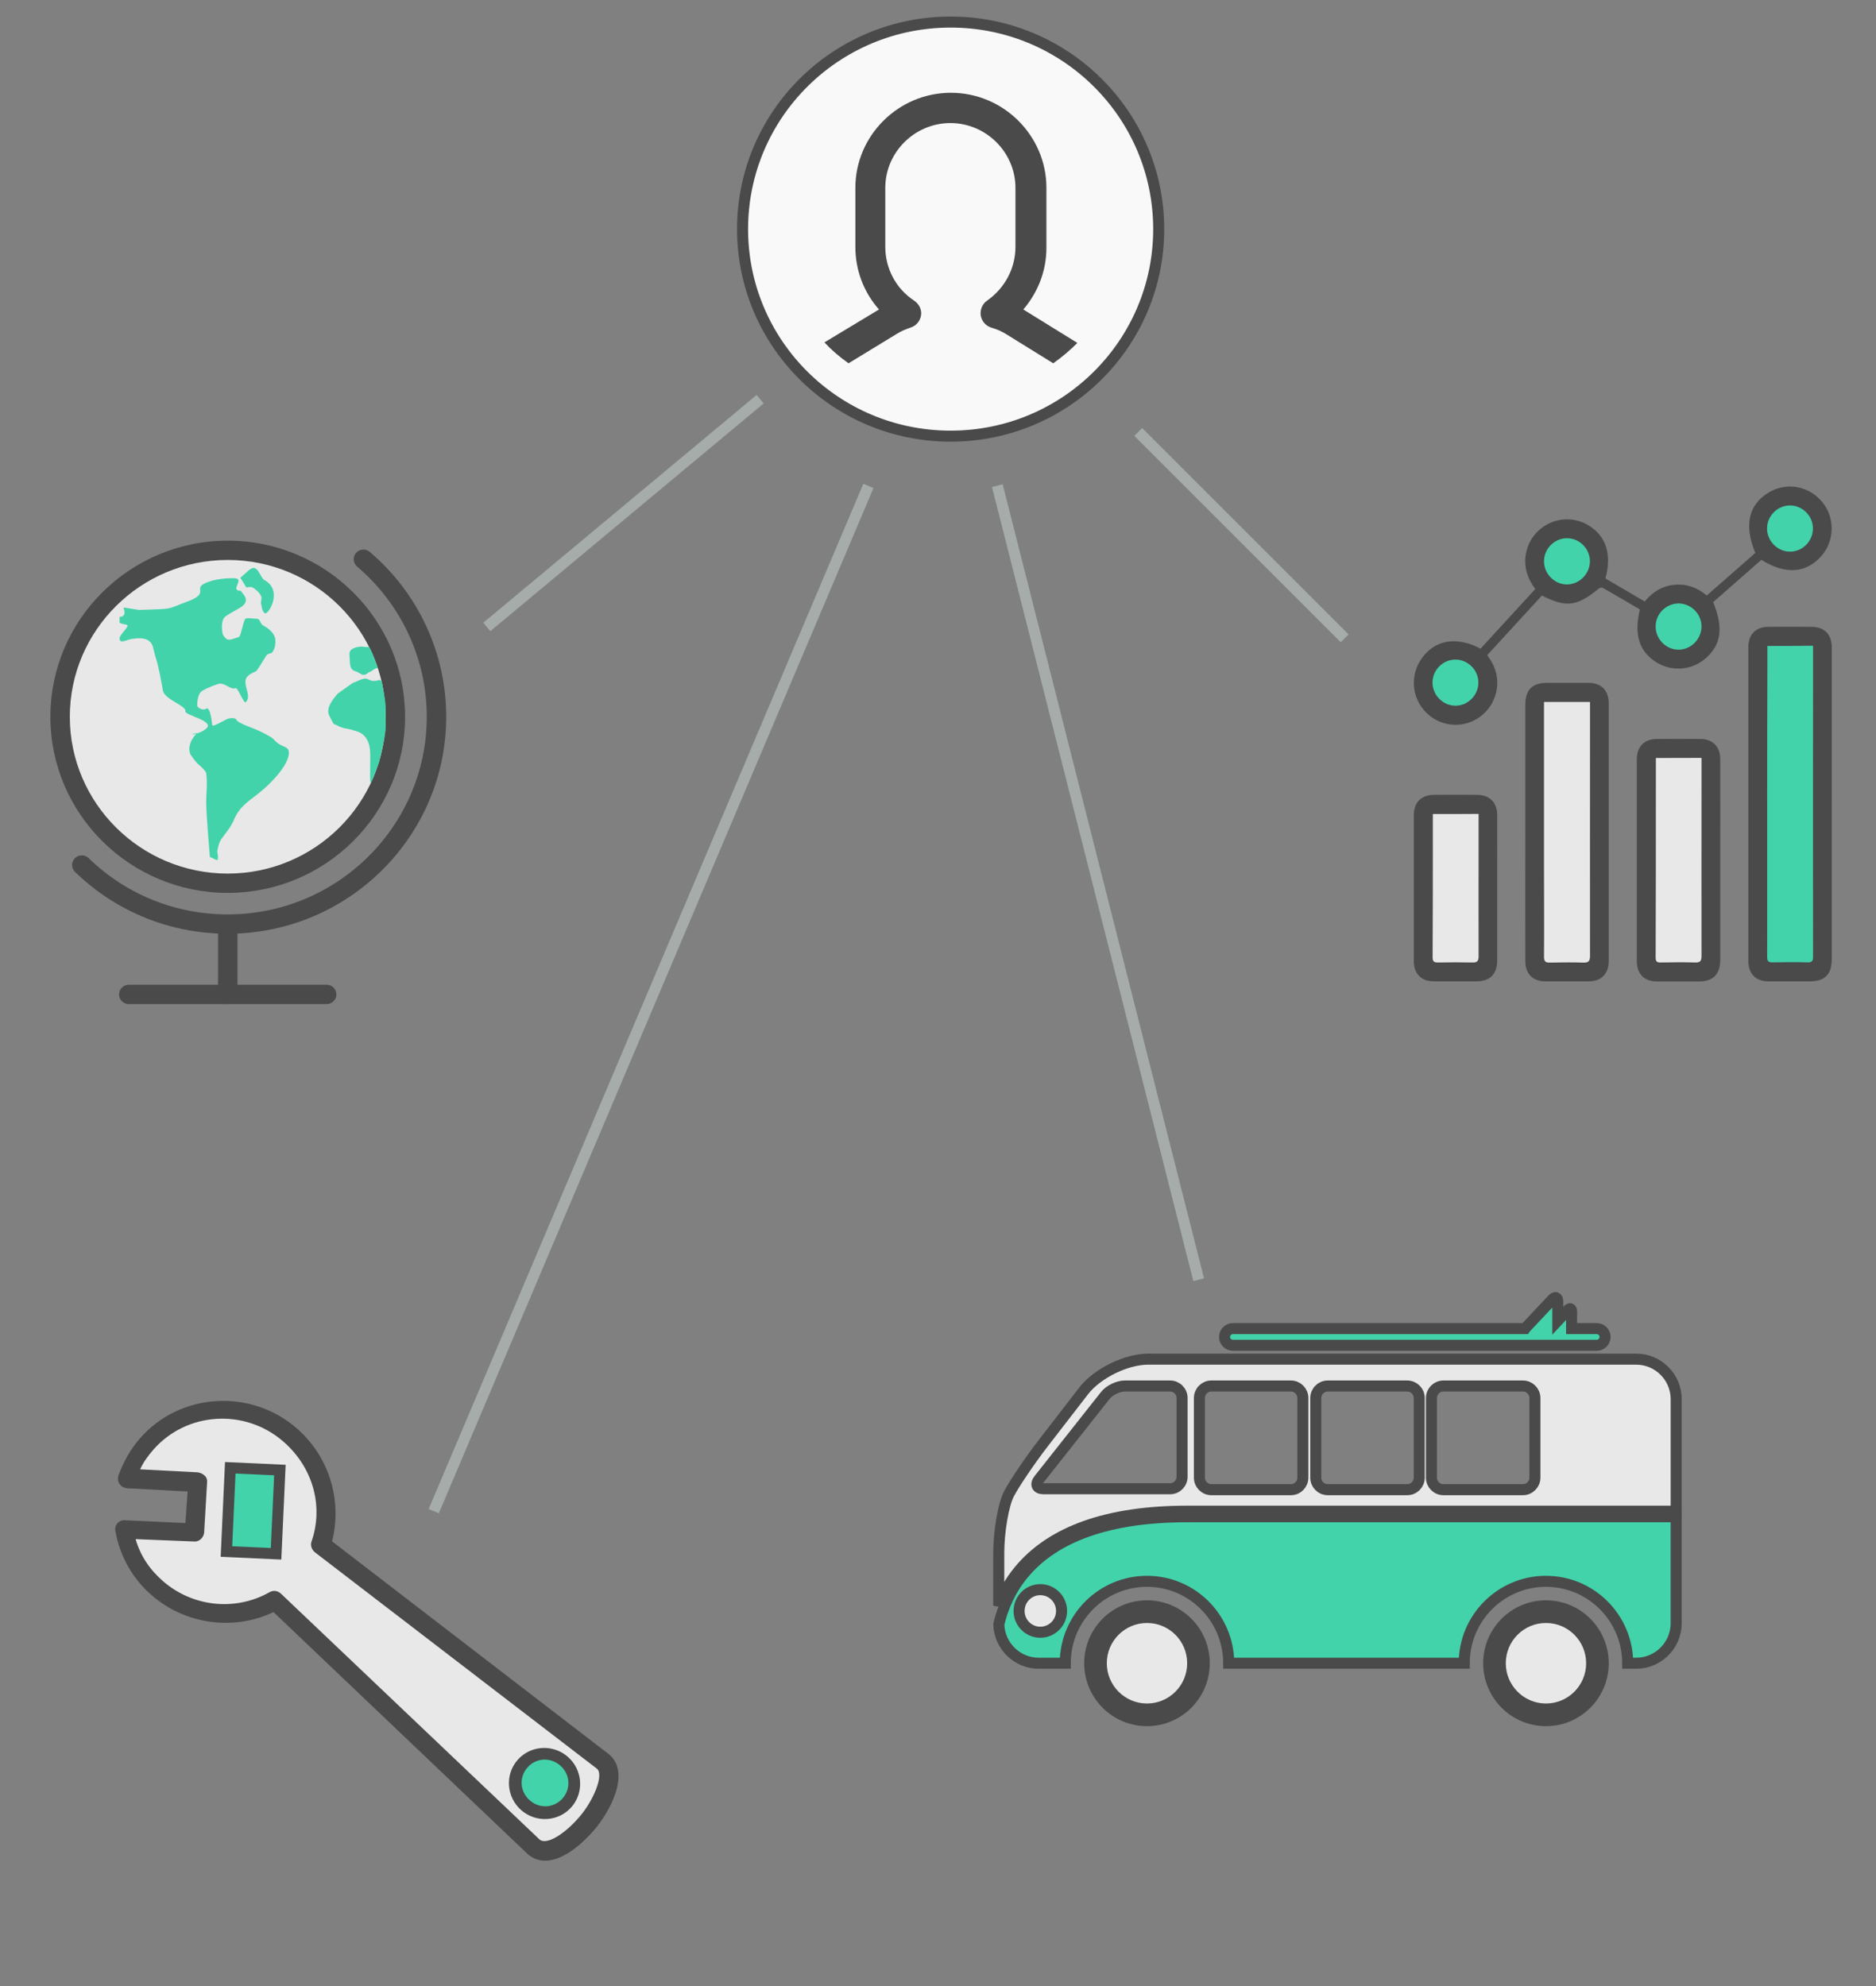 <?xml version="1.0" encoding="UTF-8" standalone="no"?>
<svg width="170px" height="180px" viewBox="0 0 170 180" version="1.1" xmlns="http://www.w3.org/2000/svg" xmlns:xlink="http://www.w3.org/1999/xlink">
    <rect x="0" y="0" width="170" height="180" fill="#808080" stroke="none"/>
    <!-- Generator: Sketch 40.3 (33839) - http://www.bohemiancoding.com/sketch -->
    <title>offer</title>
    <desc>Created with Sketch.</desc>
    <defs></defs>
    <g id="Page-1" stroke="none" stroke-width="1" fill="none" fill-rule="evenodd">
        <g id="offer">
            <g id="avatar-blue-copy-3" transform="translate(86, 21) scale(-1, 1) translate(-86, -21) translate(67, 2)">
                <ellipse id="Oval-3" stroke="#4A4A4A" fill="#F9F9F9" cx="18.855" cy="18.765" rx="18.855" ry="18.765"></ellipse>
                <path d="M23.683,28.228 C23.302,27.991 22.922,27.849 22.541,27.707 C22.018,27.565 21.638,27.139 21.543,26.618 C21.448,26.098 21.685,25.577 22.161,25.246 C23.826,24.157 24.777,22.311 24.777,20.371 L24.777,15.022 C24.777,11.803 22.113,9.153 18.879,9.153 C15.645,9.153 12.982,11.803 12.982,15.022 L12.982,20.371 C12.982,22.311 13.933,24.11 15.55,25.246 C15.978,25.53 16.216,26.098 16.121,26.618 C16.026,27.139 15.645,27.565 15.122,27.707 C14.646,27.849 14.218,28.038 13.838,28.275 L9.557,30.926 C8.749,30.358 8.036,29.742 7.37,29.08 L12.268,26.05 C10.937,24.488 10.176,22.548 10.176,20.465 L10.176,15.022 C10.176,10.289 14.076,6.408 18.832,6.408 C23.588,6.408 27.488,10.289 27.488,15.022 L27.488,20.371 C27.488,22.5 26.727,24.488 25.348,26.05 L30.294,29.032 C29.628,29.742 28.915,30.358 28.106,30.926 L23.683,28.228 Z" id="Shape-Copy-3" fill="#4A4A4A"></path>
            </g>
            <g id="Group-3" transform="translate(4, 49)">
                <g id="Group">
                    <path d="M16.637,31.925 C7.775,31.925 0.566,24.764 0.566,15.963 C0.566,7.161 7.775,0 16.637,0 C25.499,0 32.708,7.161 32.708,15.963 C32.708,24.765 25.498,31.925 16.637,31.925 L16.637,31.925 Z" id="Shape" fill="#4A4A4A"></path>
                    <path d="M16.637,1.75 C8.747,1.75 2.327,8.126 2.327,15.963 C2.327,23.799 8.747,30.175 16.637,30.175 C24.527,30.175 30.946,23.799 30.946,15.963 C30.946,8.126 24.527,1.75 16.637,1.75 L16.637,1.75 Z" id="Path" fill="#E8E8E8"></path>
                    <path d="M16.639,35.626 C11.433,35.626 6.517,33.636 2.797,30.022 C2.449,29.684 2.443,29.13 2.783,28.785 C3.124,28.439 3.682,28.434 4.029,28.771 C7.418,32.063 11.896,33.876 16.639,33.876 C26.584,33.876 34.673,25.84 34.673,15.963 C34.673,10.722 32.372,5.76 28.359,2.349 C27.99,2.034 27.946,1.482 28.263,1.115 C28.581,0.748 29.137,0.706 29.505,1.019 C33.91,4.763 36.435,10.21 36.435,15.963 C36.435,26.805 27.554,35.626 16.639,35.626 L16.639,35.626 Z" id="Shape" fill="#4A4A4A"></path>
                    <path d="M16.638,42 C16.151,42 15.757,41.609 15.757,41.125 L15.757,35.119 C15.757,34.635 16.151,34.244 16.638,34.244 C17.124,34.244 17.519,34.635 17.519,35.119 L17.519,41.125 C17.519,41.609 17.124,42 16.638,42 L16.638,42 Z" id="Shape" fill="#4A4A4A"></path>
                    <path d="M25.603,42 L7.671,42 C7.185,42 6.79,41.609 6.79,41.125 C6.79,40.641 7.185,40.25 7.671,40.25 L25.602,40.25 C26.089,40.25 26.483,40.641 26.483,41.125 C26.483,41.609 26.089,42 25.603,42 L25.603,42 Z" id="Shape" fill="#4A4A4A"></path>
                </g>
                <g id="Group-2" transform="translate(6.781, 2.27)" fill="#42D3AA">
                    <path d="M6.192,3.253 C4.135,4.013 5.101,3.885 1.892,4.008 C1.681,4.016 0.617,3.794 0.402,3.794 C0.402,3.794 0.79,4.64 0.053,4.64 C0.053,4.64 0.065,5.018 0.053,5.14 C0.038,5.286 0.831,5.304 0.79,5.434 C0.68,5.78 0.018,6.314 0.053,6.62 C0.114,7.16 0.79,6.62 1.341,6.62 C1.341,6.62 2.172,6.456 2.655,6.77 C3.137,7.084 3.052,7.442 3.343,8.367 C3.603,9.192 3.813,10.381 3.986,11.328 C4.132,12.125 6.138,12.709 6.017,13.187 C5.922,13.562 8.746,14.065 7.902,14.765 C7.104,15.428 6.011,15.326 7.089,15.161 C7.089,15.161 6.188,15.965 6.412,16.936 C6.474,17.206 7.089,17.908 7.089,17.908 C7.089,17.908 7.857,18.528 7.902,18.818 C8.041,19.717 7.902,20.746 7.902,21.353 C7.902,22.572 8.241,26.413 8.241,26.413 C8.308,26.377 8.807,26.718 8.903,26.672 C9.062,26.596 8.903,25.917 8.903,25.917 C8.903,25.917 9.017,25.138 9.256,24.806 C9.687,24.204 10.109,23.748 10.417,23.031 C10.938,21.819 11.691,21.388 12.636,20.646 C13.901,19.653 15.419,17.979 15.397,16.936 C15.384,16.303 14.773,16.508 14.173,15.9 C13.846,15.569 14.01,15.655 13.089,15.161 C12.169,14.667 10.794,14.344 10.598,13.906 C10.549,13.795 10.049,13.779 9.782,13.906 C9.421,14.076 8.463,14.672 8.445,14.43 C8.413,13.999 8.24,12.736 7.902,12.962 C7.564,13.187 7.084,12.828 7.089,12.679 C7.095,12.518 7.087,11.612 7.564,11.328 C7.937,11.106 8.431,10.909 8.963,10.729 C9.594,10.516 10.003,11.273 10.598,11.102 C10.759,11.055 11.323,12.505 11.465,12.377 C11.585,12.27 11.558,12.333 11.654,12.093 C11.827,11.661 11.413,11.016 11.465,10.408 C11.512,9.862 12.373,9.615 12.425,9.561 C12.597,9.386 13.026,8.678 13.324,8.193 C13.509,7.893 13.813,7.984 13.895,7.857 C14.195,7.391 14.174,7.053 14.173,6.77 C14.17,6.18 13.576,5.677 13.089,5.434 C12.763,5.271 12.853,4.799 12.425,4.804 C12.109,4.809 11.763,4.703 11.465,4.804 C11.307,4.858 11.044,6.397 10.879,6.454 C9.988,6.76 9.807,6.88 9.432,6.266 C9.355,6.141 9.178,4.996 9.602,4.64 C9.803,4.47 10.299,4.185 10.879,3.864 C12.124,3.175 11.125,2.51 11.05,2.279 C9.949,2.279 11.519,1.135 10.417,1.135 C9.923,1.135 8.693,1.144 7.724,1.629 C6.755,2.115 8.249,2.493 6.192,3.253 Z" id="Path-10"></path>
                    <path d="M11.541,1.968 C11.541,1.968 11.967,1.884 12.105,1.968 C12.347,2.116 12.705,2.384 12.894,2.779 C12.986,2.97 12.776,3.436 12.894,3.508 C12.937,3.534 12.894,4.035 13.195,4.301 C13.496,4.567 14.919,2.264 13.195,1.312 C12.746,1.063 12.6,-0.271 11.803,0.384 L11.004,1.094" id="Path-11"></path>
                    <path d="M19.81,11.602 C19.525,11.969 18.688,12.834 19.059,13.592 C19.582,14.664 19.485,14.318 19.623,14.4 C20.329,14.825 20.853,14.76 21.203,14.907 C21.475,15.023 22.509,15.054 22.741,16.6 C22.839,17.256 22.659,20.042 22.855,19.625 C23.051,19.208 23.165,18.913 23.344,18.393 C23.621,17.584 23.474,18.251 23.688,17.307 C23.903,16.363 24.015,15.85 24.015,15.85 C24.015,15.85 24.093,15.444 24.161,14.907 C24.181,14.754 24.161,13.772 24.161,13.772 L24.161,12.702 C24.161,12.515 24.045,11.705 23.933,11.212 C23.873,10.946 23.87,10.523 23.762,10.444 C23.495,10.251 23.618,10.449 23.051,10.444 C22.703,10.441 22.542,10.184 22.23,10.238 C21.752,10.321 21.566,10.527 21.203,10.615" id="Path-12"></path>
                    <path d="M23.443,9.273 C23.132,9.293 22.957,9.561 22.691,9.644 C22.514,9.699 22.42,9.933 22.1,9.89 C21.937,9.869 21.718,9.649 21.392,9.557 C21.01,9.448 20.937,9.11 20.919,8.615 C20.907,8.292 20.804,7.801 21.049,7.611 C21.279,7.433 21.78,7.263 22.294,7.365 C22.394,7.385 22.422,7.37 22.575,7.365 C22.747,7.361 22.948,7.923 23.034,8.148 C23.303,8.848 23.443,9.273 23.443,9.273 Z" id="Path-13"></path>
                </g>
            </g>
            <g id="Group" transform="translate(33.643, 147.966) scale(-1, -1) rotate(131) translate(-33.643, -147.966) translate(23.143, 120.466)">
                <path d="M20.043,10.26 C20.043,4.7 15.523,0.132 10.021,0.132 C8.711,0.132 7.467,0.397 6.222,0.861 C5.96,0.993 5.764,1.192 5.698,1.456 C5.633,1.721 5.698,1.986 5.829,2.184 L9.235,6.553 L6.943,8.275 L3.537,3.972 C3.406,3.773 3.144,3.641 2.882,3.641 L2.882,3.641 C2.62,3.641 2.358,3.773 2.227,3.972 C0.786,5.759 6.92779167e-14,7.944 6.92779167e-14,10.26 C6.92779167e-14,14.298 2.423,18.005 6.091,19.594 L4.65,51.368 C4.65,53.685 7.467,54.479 10.152,54.479 L10.283,54.479 C12.248,54.479 16.309,53.685 16.309,51.037 L14.41,19.395 C17.816,17.674 20.043,14.166 20.043,10.26 L20.043,10.26 Z" id="Path" fill="#4A4A4A"></path>
                <path d="M13.165,18.005 C12.838,18.138 12.641,18.469 12.641,18.866 L14.606,51.037 C14.606,51.898 12.183,52.692 10.283,52.692 L10.152,52.692 C8.253,52.692 6.353,52.162 6.353,51.302 L7.794,18.998 C7.794,18.601 7.598,18.27 7.205,18.138 C3.864,16.946 1.637,13.769 1.637,10.194 C1.637,8.605 2.03,7.149 2.882,5.825 L6.222,9.996 C6.484,10.327 7.008,10.393 7.401,10.128 L11.004,7.348 C11.2,7.215 11.331,7.017 11.331,6.752 C11.331,6.487 11.266,6.289 11.135,6.09 L7.925,1.986 C8.58,1.787 9.301,1.721 10.021,1.721 C14.606,1.721 18.34,5.494 18.34,10.128 C18.34,13.703 16.309,16.748 13.165,18.005 L13.165,18.005 Z" id="Shape" fill="#E8E8E8"></path>
                <rect id="Rectangle-path" stroke="#4A4A4A" fill="#42D3AA" transform="translate(11.811, 12.181) rotate(-38.382) translate(-11.811, -12.181) " x="8.012" y="9.93" width="7.598" height="4.501"></rect>
                <path d="M7.27,48.323 C7.27,50.11 8.711,51.567 10.48,51.567 C12.248,51.567 13.689,50.11 13.689,48.323 C13.689,46.536 12.248,45.08 10.48,45.08 C8.711,45.08 7.27,46.536 7.27,48.323 L7.27,48.323 Z" id="Path" fill="#4A4A4A"></path>
                <path d="M12.641,48.323 C12.641,49.515 11.724,50.441 10.545,50.441 C9.366,50.441 8.449,49.515 8.449,48.323 C8.449,47.132 9.366,46.205 10.545,46.205 C11.724,46.205 12.641,47.132 12.641,48.323 L12.641,48.323 Z" id="Shape" fill="#42D3AA"></path>
            </g>
            <path d="M68.5,36.5 L44.5,56.5" id="Line-Copy-4" stroke="#A5ACAA" stroke-linecap="square"></path>
            <path d="M78.5,44.5 L39.5,136.5" id="Line-Copy-5" stroke="#A5ACAA" stroke-linecap="square"></path>
            <path d="M90.5,44.5 L108.5,115.5" id="Line-Copy-6" stroke="#A5ACAA" stroke-linecap="square"></path>
            <path d="M103.5,39.5 L121.5,57.5" id="Line-Copy-7" stroke="#A5ACAA" stroke-linecap="square"></path>
            <g id="Group" transform="translate(128, 44)">
                <path d="M6.168,14.788 C7.821,12.99 9.463,11.202 11.126,9.383 C10.432,8.452 10.074,7.436 10.263,6.273 C10.4,5.405 10.789,4.675 11.432,4.083 C12.653,2.941 14.484,2.74 15.916,3.596 C17.537,4.559 18.074,6.209 17.484,8.431 C18.653,9.118 19.821,9.806 21.042,10.514 C21.747,9.658 22.621,9.108 23.726,9.002 C24.832,8.896 25.8,9.245 26.663,9.975 C28.147,8.674 29.611,7.383 31.063,6.114 C30.032,3.618 30.442,1.767 32.242,0.656 C33.842,-0.328 35.874,0.011 37.095,1.46 C38.284,2.856 38.274,4.972 37.074,6.368 C35.695,7.965 33.779,8.103 31.611,6.738 C30.158,8.018 28.695,9.298 27.242,10.578 C28.2,12.905 27.979,14.449 26.526,15.698 C25.295,16.755 23.505,16.893 22.116,16.036 C20.547,15.073 20.053,13.518 20.6,11.234 C19.495,10.588 18.379,9.922 17.253,9.287 C17.168,9.234 16.979,9.256 16.905,9.33 C14.895,10.969 13.937,11.096 11.726,9.975 C10.084,11.763 8.432,13.561 6.768,15.38 C7.516,16.375 7.863,17.464 7.589,18.702 C7.389,19.622 6.905,20.362 6.168,20.923 C4.684,22.065 2.589,21.917 1.263,20.606 C-0.095,19.273 -0.263,17.168 0.863,15.634 C2.063,13.973 4,13.656 6.168,14.788 L6.168,14.788 Z" id="Shape" fill="#4A4A4A"></path>
                <path d="M5.968,17.866 C5.968,16.734 5.032,15.782 3.895,15.782 C2.768,15.772 1.821,16.713 1.811,17.845 C1.8,18.998 2.768,19.971 3.905,19.96 C5.042,19.95 5.968,18.998 5.968,17.866 L5.968,17.866 Z" id="Path" fill="#42D3AA"></path>
                <path d="M37.989,28.878 L37.989,42.946 C37.989,44.321 37.358,44.945 36,44.945 L32.263,44.945 C31.105,44.945 30.432,44.258 30.432,43.105 L30.432,14.65 C30.432,13.487 31.116,12.81 32.263,12.81 C33.558,12.799 34.863,12.799 36.158,12.81 C37.316,12.81 37.989,13.497 37.989,14.65 C38,19.389 37.989,24.139 37.989,28.878 L37.989,28.878 Z" id="Shape" fill="#4A4A4A"></path>
                <path d="M32.158,14.545 L32.158,16.66 C32.147,20.362 32.137,24.065 32.137,27.756 C32.137,32.738 32.147,37.731 32.137,42.713 C32.137,43.105 32.242,43.232 32.642,43.221 C33.695,43.2 34.747,43.189 35.8,43.221 C36.211,43.232 36.295,43.084 36.295,42.703 C36.284,34.23 36.295,25.746 36.295,17.274 L36.295,14.523 C34.884,14.545 33.537,14.545 32.158,14.545 L32.158,14.545 Z" id="Path" fill="#42D3AA"></path>
                <path d="M10.221,31.363 L10.221,19.886 C10.221,18.511 10.853,17.887 12.211,17.887 L15.947,17.887 C17.105,17.898 17.779,18.575 17.779,19.728 L17.779,43.105 C17.779,44.268 17.095,44.945 15.947,44.945 L12.053,44.945 C10.895,44.945 10.221,44.258 10.221,43.105 C10.211,39.191 10.221,35.277 10.221,31.363 L10.221,31.363 Z" id="Shape" fill="#4A4A4A"></path>
                <path d="M11.916,19.622 L11.916,22.679 L11.916,34.992 C11.916,37.562 11.937,40.132 11.916,42.713 C11.916,43.147 12.053,43.253 12.463,43.242 C13.463,43.221 14.463,43.21 15.463,43.242 C15.937,43.263 16.084,43.126 16.084,42.629 C16.074,35.88 16.084,29.131 16.084,22.383 L16.084,19.622 L11.916,19.622 L11.916,19.622 Z" id="Path" fill="#E8E8E8"></path>
                <path d="M27.884,34.008 L27.884,42.999 C27.884,44.3 27.242,44.945 25.947,44.956 L22.158,44.956 C21,44.956 20.326,44.268 20.326,43.115 L20.326,24.816 C20.326,23.652 21.011,22.975 22.158,22.975 C23.453,22.965 24.758,22.965 26.053,22.975 C27.211,22.975 27.884,23.663 27.884,24.816 C27.895,27.873 27.884,30.94 27.884,34.008 L27.884,34.008 Z" id="Shape" fill="#4A4A4A"></path>
                <path d="M22.053,24.699 L22.053,27.037 C22.053,32.284 22.053,37.541 22.032,42.787 C22.032,43.136 22.147,43.242 22.484,43.232 C23.516,43.21 24.558,43.2 25.589,43.232 C26.042,43.242 26.189,43.136 26.189,42.65 C26.179,37.594 26.189,32.537 26.189,27.481 L26.189,24.689 C24.768,24.699 23.432,24.699 22.053,24.699 L22.053,24.699 Z" id="Path" fill="#E8E8E8"></path>
                <path d="M7.674,36.494 L7.674,43.052 C7.674,44.279 7.011,44.945 5.789,44.945 L1.947,44.945 C0.789,44.945 0.116,44.258 0.116,43.105 L0.116,29.882 C0.116,28.719 0.8,28.042 1.947,28.042 C3.242,28.031 4.547,28.031 5.842,28.042 C7,28.042 7.674,28.729 7.674,29.882 C7.684,32.083 7.674,34.293 7.674,36.494 L7.674,36.494 Z" id="Shape" fill="#4A4A4A"></path>
                <path d="M1.842,29.777 L1.842,32.04 C1.842,35.616 1.842,39.191 1.821,42.766 C1.821,43.147 1.958,43.242 2.316,43.232 C3.347,43.21 4.389,43.21 5.421,43.232 C5.853,43.242 5.989,43.115 5.989,42.671 C5.979,39.286 5.989,35.912 5.989,32.527 L5.989,29.766 C4.568,29.777 3.232,29.777 1.842,29.777 L1.842,29.777 Z" id="Path" fill="#E8E8E8"></path>
                <path d="M22.032,12.746 C22.011,13.878 22.926,14.851 24.053,14.883 C25.189,14.915 26.168,13.963 26.189,12.799 C26.2,11.667 25.274,10.715 24.137,10.694 C23,10.684 22.042,11.614 22.032,12.746 L22.032,12.746 Z" id="Path" fill="#42D3AA"></path>
                <path d="M16.074,6.865 C16.074,5.733 15.137,4.781 14,4.781 C12.874,4.781 11.926,5.712 11.916,6.854 C11.905,8.007 12.874,8.981 14.011,8.97 C15.147,8.949 16.074,7.997 16.074,6.865 L16.074,6.865 Z" id="Path" fill="#42D3AA"></path>
                <path d="M36.284,3.914 C36.295,2.782 35.368,1.83 34.232,1.809 C33.105,1.798 32.147,2.729 32.126,3.861 C32.105,5.014 33.063,5.998 34.211,5.998 C35.337,5.998 36.274,5.056 36.284,3.914 L36.284,3.914 Z" id="Path" fill="#42D3AA"></path>
            </g>
            <g id="Group" transform="translate(90, 117)">
                <path d="M17.579,19.963 L61.893,19.963 L61.893,9.807 C61.893,7.815 60.266,6.183 58.277,6.183 L14.038,6.183 C12.051,6.183 9.427,7.473 8.209,9.048 L4.582,13.741 C3.365,15.316 1.949,17.404 1.436,18.379 C0.925,19.354 0.506,21.783 0.506,23.776 L0.506,28.528 C0.91,27.464 1.497,26.374 2.346,25.344 C5.292,21.773 10.417,19.963 17.579,19.963 Z M40.8,8.617 L48.006,8.617 C48.602,8.617 49.09,9.106 49.09,9.705 L49.09,16.926 C49.09,17.524 48.602,18.014 48.006,18.014 L40.8,18.014 C40.204,18.014 39.715,17.524 39.715,16.926 L39.715,9.705 C39.715,9.106 40.204,8.617 40.8,8.617 Z M30.319,8.617 L37.524,8.617 C38.121,8.617 38.609,9.106 38.609,9.705 L38.609,16.926 C38.609,17.524 38.121,18.014 37.524,18.014 L30.319,18.014 C29.722,18.014 29.233,17.524 29.233,16.926 L29.233,9.705 C29.233,9.106 29.722,8.617 30.319,8.617 Z M19.774,8.617 L26.979,8.617 C27.576,8.617 28.063,9.106 28.063,9.705 L28.063,16.926 C28.063,17.524 27.576,18.014 26.979,18.014 L19.774,18.014 C19.176,18.014 18.688,17.524 18.688,16.926 L18.688,9.705 C18.688,9.106 19.176,8.617 19.774,8.617 Z M10.167,9.468 C10.538,8.999 11.329,8.617 11.925,8.617 L16.032,8.617 C16.63,8.617 17.118,9.105 17.118,9.704 L17.118,16.841 C17.118,17.44 16.63,17.929 16.032,17.929 L4.562,17.929 C3.966,17.929 3.781,17.546 4.152,17.077 L10.167,9.468 Z" id="Combined-Shape" stroke="#4A4A4A" fill="#E8E8E8"></path>
                <path d="M0.511,30.214 C0.562,32.164 2.165,33.743 4.121,33.743 L6.532,33.743 C6.532,29.643 9.848,26.319 13.938,26.319 C18.028,26.319 21.344,29.643 21.344,33.743 L42.685,33.743 C42.685,29.643 46.002,26.319 50.092,26.319 C54.181,26.319 57.498,29.643 57.498,33.743 L58.276,33.743 C60.265,33.743 61.892,32.113 61.892,30.118 L61.892,20.467 L17.579,20.467 C10.574,20.467 5.579,22.215 2.733,25.665 C1.513,27.143 0.855,28.754 0.511,30.214 Z" id="Shape" stroke="#4A4A4A" fill="#42D3AA"></path>
                <path d="M54.695,3.415 L52.416,3.415 L52.416,1.867 C52.416,1.593 52.263,1.531 52.074,1.731 L51.163,2.702 L51.163,0.972 C51.163,0.574 50.94,0.484 50.667,0.774 L48.269,3.327 C48.241,3.357 48.219,3.386 48.199,3.415 L21.722,3.415 C21.306,3.415 20.968,3.753 20.968,4.17 C20.968,4.587 21.306,4.926 21.722,4.926 L54.695,4.926 C55.111,4.926 55.448,4.587 55.448,4.17 C55.448,3.753 55.111,3.415 54.695,3.415 L54.695,3.415 Z" id="Combined-Shape" stroke="#4A4A4A" fill="#42D3AA"></path>
                <path d="M50.092,28.04 C46.951,28.04 44.403,30.593 44.403,33.743 C44.403,36.893 46.95,39.446 50.092,39.446 C53.235,39.446 55.782,36.894 55.782,33.743 C55.781,30.593 53.234,28.04 50.092,28.04 L50.092,28.04 Z" id="Shape" fill="#4A4A4A"></path>
                <path d="M50.092,37.392 C48.082,37.392 46.452,35.759 46.452,33.743 C46.452,31.727 48.081,30.094 50.092,30.094 C52.103,30.094 53.733,31.727 53.733,33.743 C53.733,35.759 52.103,37.392 50.092,37.392 L50.092,37.392 Z" id="Path" fill="#E8E8E8"></path>
                <path d="M13.938,28.04 C10.796,28.04 8.249,30.593 8.249,33.743 C8.249,36.893 10.795,39.446 13.938,39.446 C17.08,39.446 19.627,36.894 19.627,33.743 C19.627,30.593 17.08,28.04 13.938,28.04 L13.938,28.04 Z" id="Shape" fill="#4A4A4A"></path>
                <path d="M13.938,37.392 C11.927,37.392 10.297,35.759 10.297,33.743 C10.297,31.727 11.927,30.094 13.938,30.094 C15.949,30.094 17.579,31.727 17.579,33.743 C17.579,35.759 15.949,37.392 13.938,37.392 L13.938,37.392 Z" id="Path" fill="#E8E8E8"></path>
                <path d="M4.272,30.934 C3.209,30.934 2.347,30.07 2.347,29.004 C2.347,27.938 3.209,27.073 4.272,27.073 C5.335,27.073 6.197,27.937 6.197,29.004 C6.197,30.07 5.334,30.934 4.272,30.934 L4.272,30.934 Z" id="Path" stroke="#4A4A4A" fill="#E8E8E8"></path>
            </g>
        </g>
    </g>
</svg>